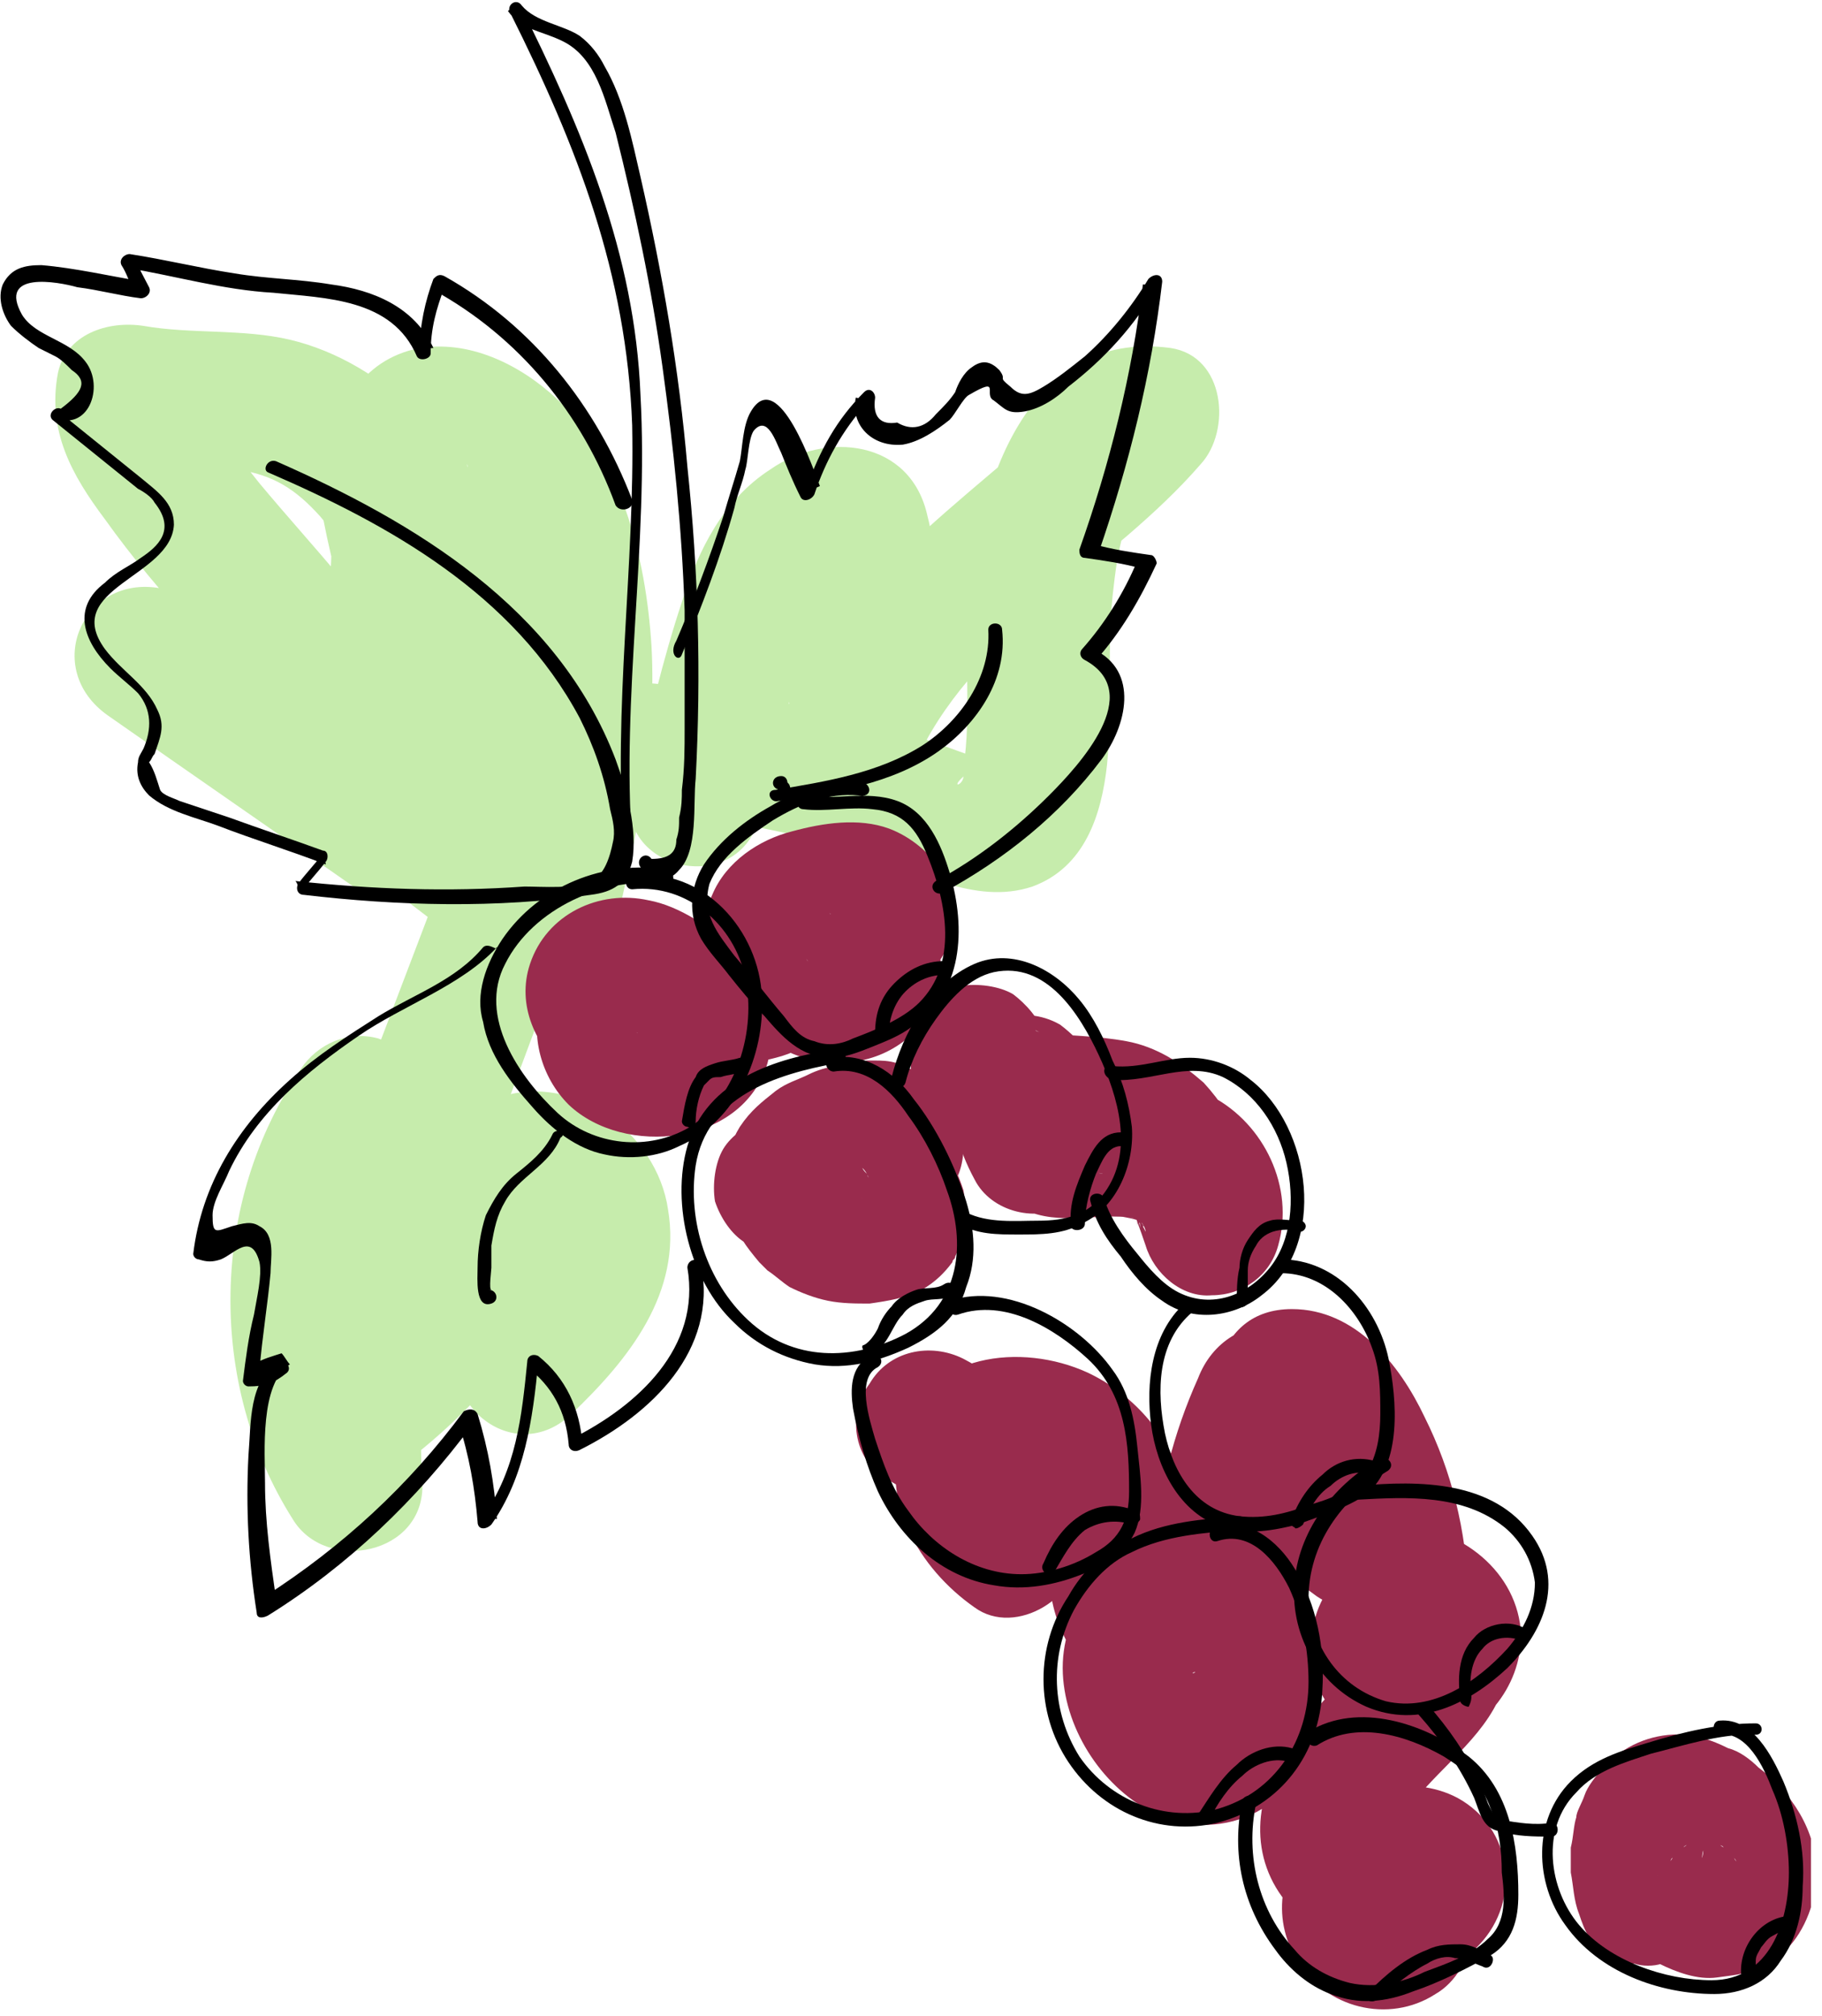 <svg width="66" height="73" viewBox="0 0 66 73" fill="none" xmlns="http://www.w3.org/2000/svg">
<g clip-path="url(#clip0)">
<path d="M15.3 23.5C15.4 24.2 15.4 24.8 15.5 25.5C17.1 25.1 18.6 24.7 20.2 24.2C18.2 21.3 17.5 17.7 15.1 15C13.9 13.7 12.2 12.7 10.5 12.3C8.8 11.9 6.9 12.1 5.2 11.8C3.9 11.6 2.4 12.1 2.1 13.5C1.7 15.6 2.6 17.2 3.8 18.8C4.8 20.2 5.9 21.5 7 22.7C8.8 24.7 10.9 27.2 11.3 29.9C12.6 29.2 13.8 28.5 15.1 27.7C12.1 25.6 9.2 23.6 6.2 21.5C5.6 23 4.9 24.5 4.3 26.1C5.6 26.3 6.6 26.7 7.6 27.4C8.7 28.1 9.5 29.4 11 29.7C14.5 30.3 16.1 26.3 16.5 23.6C16.7 22 16.9 20.4 16.9 18.7C16.9 18.6 17 16.9 16.9 16.8C17.1 17 16.4 17.5 16.4 17.5C16.3 17.6 16 17.6 15.9 17.7C15.8 17.7 16.2 17.8 16.1 17.8C16 17.7 16.6 18.1 16.5 18C16.5 18 16.8 18.3 16.9 18.4C17.1 18.6 17.4 19.2 17.7 19.6C17.8 19.9 17.8 19.8 17.9 20.3C18 20.6 18.1 21 18.2 21.3C18.4 21.9 18.5 22.5 18.5 23.1C18.7 26.4 18 29.5 17.3 32.7C18.5 32.2 19.7 31.7 21 31.2C20.2 30.6 19.4 30 18.6 29.4C17.8 28.8 17 28 16.2 27.6C16 27.5 16 27.2 16.1 27.6C16.1 27.5 16.3 28 16.3 28L16.5 27.5L16.6 27.4C16.8 27.3 16.7 27.3 16.5 27.4C16.3 27.5 16.2 27.6 15.9 27.5C15.6 27.5 15.5 27.5 15.3 27.4C15 27.2 15 27 15 26.6C15 25.8 14.9 25.6 14.7 26.1C16.2 25.9 17.7 25.7 19.3 25.5C17.9 22.8 16.9 19.9 16.4 16.9C14.9 17.5 13.4 18.2 11.8 18.8C12.9 21 14.5 23 16.5 24.5C17.6 25.3 19 25.5 20 24.5C20.9 23.6 21.1 21.8 20 21C18.3 19.7 17.1 18.2 16.1 16.3C15.5 15.2 14.1 14.8 13 15.3C11.8 15.8 11.3 17 11.6 18.2C12.2 21.6 13.3 24.9 15 28C15.5 28.9 16.6 29.3 17.5 29.2C18.6 29 19.2 28.4 19.6 27.4C20.4 25.4 18.7 23.1 16.8 22.7C14.4 22.2 12.5 24 11.7 26.1C11.4 27 11.2 28.1 11.4 29C11.7 30.2 12.5 30.9 13.4 31.6C15.1 32.9 16.8 34.2 18.5 35.5C19.8 36.5 21.8 35.4 22.2 34C23 30.5 23.8 27 23.6 23.4C23.4 20.2 22.5 16.4 19.9 14.2C18.5 13 16.6 12.2 14.8 12.7C12.8 13.3 12 15.2 12 17.2C12 18.9 12.1 20.5 11.8 22.2C11.7 22.9 11.6 23.6 11.4 24.3C11.3 24.6 11.3 24.6 11.3 24.5C11.2 24.7 11.1 24.8 11 25C11.1 24.8 11.1 24.9 10.9 25.1C11 24.9 11.2 24.8 11.5 24.8C11.9 24.9 12.3 25 12.8 25.1C13 25.3 12.9 25.3 12.7 25C12.6 24.9 12.5 24.8 12.4 24.7C12.2 24.5 12 24.3 11.7 24.1C11.1 23.6 10.5 23.1 9.8 22.8C8.6 22.1 7.2 21.6 5.8 21.3C3 20.8 1.5 24.2 3.9 25.9C6.9 28 9.8 30 12.8 32.1C14.3 33.1 16.8 31.8 16.6 29.9C16.2 26.4 14.5 23.6 12.4 21C11.4 19.8 10.4 18.7 9.4 17.5C9 17 8.6 16.5 8.2 15.9C8 15.6 7.8 15.3 7.6 14.9C7 14.8 7 14.7 6.9 14.8C6.8 14.4 6.8 14.4 6.8 14.9C5.8 15.5 4.7 16.1 3.7 16.6C5.3 16.9 7.1 16.8 8.6 17C9.9 17.2 10.7 17.7 11.6 18.7C13.4 20.8 14.1 24.2 15.8 26.6C16.4 27.5 17.5 28.1 18.6 27.7C19.6 27.4 20.5 26.4 20.4 25.3C20.3 24.6 20.3 24 20.2 23.3C20.1 22 19.2 20.8 17.7 20.8C16.5 21 15.1 22.2 15.3 23.5Z" fill="#C6ECAC"/>
<path d="M27.5 29.6C28 27.6 28.5 25.6 29.1 23.7C29.3 23.1 29.8 21.3 30.4 21.3C30 21.2 29.6 21.1 29.1 21C29.2 21 29.3 21.1 29.4 21.1C29.1 20.8 28.8 20.5 28.5 20.2C28.4 19.7 28.4 19.7 28.5 20.3C28.5 20.6 28.5 20.9 28.5 21.3C28.5 21.8 28.5 22.3 28.5 22.7C28.5 23.8 28.6 24.9 28.6 26C28.7 28.3 32.1 29.6 33.3 27.3C35.5 22.8 40.3 20.5 43.5 16.8C44.6 15.6 44.4 12.9 42.4 12.6C37.2 11.9 35.4 17.6 35.1 21.8C34.9 23.8 35.2 25.8 34.9 27.8C35 27.4 34.9 28.3 34.9 28.1C34.9 28.5 34.2 28.6 35.3 27.8C35.6 27.6 35.8 27.8 35.6 27.5C35.5 27.4 35.1 27.3 35 27.3C33.9 26.9 32.8 26.5 31.7 26.2C29.5 25.6 27.2 25.2 25 24.9C22.8 24.6 20.3 24.4 18.6 26.2C17.1 27.8 16.5 30.4 15.8 32.4C15 34.5 14.2 36.6 13.4 38.7C11.6 43.5 9.8 48.6 10.1 53.8C11.7 53.4 13.2 53 14.8 52.5C12.6 49 12.8 44.6 15.1 41.2C13.5 40.8 12 40.4 10.4 39.9C10 43.8 9.7 47.7 9.7 51.6C9.7 53.4 11.9 54.8 13.5 53.8C16.5 51.8 19 49.1 20.7 45.8C19.3 45.8 17.8 45.8 16.4 45.8C16.9 46.5 17.2 47.3 16.8 48.2C15.6 50.7 18.6 53.2 20.7 51.2C22.8 49.2 24.7 46.8 24.2 43.8C23.8 41 20.7 38.7 17.9 39.8C16.7 40.3 15.8 41.5 16.2 42.9C16.5 44.1 18 45.2 19.3 44.6C19.7 44.4 19.5 44.5 19.5 44.6C19.2 44.3 19.5 44.4 19.4 44.5C19.3 44.7 19.4 45 19.3 45.2C19 46.2 18 47 17.2 47.7C18.5 48.7 19.8 49.7 21.1 50.7C22.2 48.3 22.3 45.5 20.7 43.3C19.7 41.9 17.3 41.5 16.4 43.3C15.1 45.8 13.3 47.9 11 49.5C12.3 50.2 13.5 50.9 14.8 51.7C14.8 47.8 15.1 43.9 15.5 40C15.6 38.9 14.6 37.9 13.7 37.6C12.6 37.3 11.5 37.8 10.9 38.7C7.6 43.5 7.5 50.1 10.6 55C11.8 57 15.4 56.3 15.3 53.7C15 49.7 16.2 45.9 17.6 42.1C19 38.2 20.5 34.3 22 30.4C22.1 30.2 22.2 29.6 22.4 29.4C22.4 29.4 22.4 29.4 22.7 29.4C23.6 29.5 24.5 29.5 25.4 29.6C27.4 29.9 29.3 30.3 31.2 30.9C33.2 31.5 35.3 32.8 37.4 32.1C39.3 31.4 39.9 29.5 40.1 27.7C40.3 25.7 40.1 23.6 40.3 21.6C40.4 20.7 40.5 19.8 40.8 19C40.9 18.6 41.1 18.1 41.4 17.7C41.8 17.2 42.1 17.4 41.3 17.3C40.9 15.9 40.6 14.5 40.2 13.1C36.7 17.1 31.6 19.7 29.2 24.6C30.8 25 32.3 25.4 33.9 25.9C33.9 24.6 33.8 23.3 33.8 22.1C33.8 21 33.9 19.8 33.6 18.7C33 15.9 29.9 15.6 27.9 17C26.2 18.1 25.3 19.9 24.7 21.8C24 23.9 23.5 26.1 23 28.2C21.8 31.4 26.7 32.7 27.5 29.6Z" fill="#C6ECAC"/>
<path d="M24.2 35.2C24.1 35.2 23.8 34.8 23.7 34.8C23.8 34.8 24 35.3 23.8 35C24 35.4 24 35.9 24 36.3C23.9 36.7 23.6 37.1 23.3 37.3C22.8 37.6 22.9 37.4 23.1 37.4C22.8 37.5 22.6 37.5 22.3 37.4C22.8 37.5 21.8 37.1 22.3 37.4C22.5 37.5 22.7 37.6 22.9 37.8L23.2 38C23.2 38 22.8 37.6 23.1 37.9C23.2 38 23.3 38 23.3 38.1C23.6 38.4 23.3 38 23.2 38C23.4 38.3 23.2 37.9 23.1 37.8C23 37.5 23.1 37.1 23.3 36.8C23.4 36.6 23.6 36.4 23.8 36.3C23.9 36.3 24.4 36.1 24 36.2C23.9 36.2 23.7 36.2 23.7 36.3C23.8 36.3 23.8 36.3 23.9 36.3C24.1 36.3 24.1 36.3 23.9 36.3H23.8C23.6 36.3 23.7 36.3 24.1 36.3C23.9 36.3 23.8 36.1 24.2 36.4C24.3 36.4 24.6 36.8 24.4 36.5C24.5 36.6 24.5 36.7 24.6 36.8C24.5 36.6 24.5 36.6 24.6 36.8C24.6 36.9 24.7 37.7 24.7 37.2C24.7 37.5 24.7 37.7 24.5 37.9C24.4 38.1 24.2 38.3 24 38.4C24.3 38.2 24 38.6 23.8 38.5L24.1 38.4C24 38.4 23.5 38.4 23.9 38.4C24.2 38.4 24.5 38.4 24.7 38.4C25.9 38.5 27 38.6 28.1 38.3C29.3 38 30.5 37.1 31.1 36C31.3 35.5 31.5 35 31.6 34.4C31.7 34 31.5 34.5 31.5 34.6C31.4 34.8 31.2 35 31 35.1C30.8 35.2 30.5 35.3 30.3 35.3C30.1 35.3 29.9 35.3 29.7 35.2C29.5 35.1 29.5 35.1 29.7 35.2C29.5 35.1 29.3 34.9 29.2 34.7C29.4 35 29.1 34.6 29.1 34.5C29.1 34.5 29.2 34.7 29.2 34.8C29.3 35.2 29.2 34.7 29.2 34.6V34.9C29.1 34.8 29.3 34.3 29.4 34.2C29.5 34 29.7 33.8 29.9 33.7C30.1 33.6 30.2 33.5 30.4 33.5C30.6 33.5 30.7 33.5 30.5 33.5C30.5 33.5 31.2 33.5 30.7 33.5C30.6 33.5 30.6 33.5 30.5 33.4C30.8 33.5 30.9 33.6 30.7 33.5C30.5 33.4 30.3 33.2 30.1 33.1C29.7 32.9 30.2 33.1 30.2 33.2C30.1 33.2 30.1 33.1 30 33C29.9 32.9 29.9 32.9 30.2 33.2C30.4 33.5 30.5 34 30.3 34.4C30.3 34.5 30.2 34.6 30.2 34.7C30.3 34.5 30.3 34.5 30.2 34.7L30.1 34.8C30.3 34.6 30.3 34.6 30 34.9C30.1 34.9 30.1 34.8 30.2 34.8C29.9 34.9 29.8 35 30 34.9C30.1 34.9 30.2 34.8 30.3 34.8C30.7 34.7 30.5 34.8 30.2 34.8C30.3 34.8 30.4 34.8 30.5 34.8C30.6 34.8 31 34.8 31 34.8C30.7 34.9 29.9 34.3 30 34.3C29.6 33.9 29.4 33.2 29.6 32.7C29.1 33.9 30.1 35.5 31.3 35.8C32.7 36.1 33.9 35.4 34.4 34.1C35.1 32.4 33.8 30.6 32.2 30C31.1 29.6 29.8 29.8 28.7 30.1C27.5 30.4 26.3 31.2 25.8 32.4C25.1 33.9 25.4 35.6 26.6 36.8C27.4 37.5 28.5 38.2 29.5 38.4C31 38.7 32.6 38.2 33.5 36.9C34.2 35.9 34.2 34.4 33.8 33.2C33.4 31.9 32.4 30.8 31 30.4C29.4 30 27.9 30.7 27.1 32.1C26.8 32.5 26.7 33 26.6 33.5C26.6 33.6 26.4 34.2 26.6 33.8C26.8 33.3 26.4 34 26.7 33.6C27 33.2 26.6 33.6 26.6 33.7C26.6 33.7 27 33.4 26.8 33.5C26.7 33.5 26.4 33.7 26.8 33.5C27.2 33.3 26.6 33.5 26.5 33.6C26.1 33.7 27.1 33.6 26.5 33.6C26.2 33.6 26 33.6 25.7 33.6C24.6 33.5 23.7 33.4 22.6 33.6C21.2 33.9 20 34.9 19.6 36.2C19.2 37.5 19.6 39 20.6 40C22.6 41.9 26.9 41.5 27.8 38.5C28.2 37 27.7 35.4 26.6 34.4C25.8 33.6 24.6 32.8 23.5 32.6C21.7 32.2 19.8 33.1 19.2 34.9C18.7 36.4 19.4 37.9 20.6 38.9C21.1 39.3 21.6 39.6 22.4 39.6C23 39.6 23.7 39.3 24.2 38.9C25 37.9 25.3 36.1 24.2 35.2Z" fill="#992B4D"/>
<path d="M29 45.2C29.5 45 30 44.9 30.5 44.8C30.3 44.8 30.1 44.9 29.8 44.9C30.1 44.9 30.4 44.9 30.7 44.9C30.5 44.9 30.3 44.8 30 44.8C30.2 44.8 30.4 44.9 30.6 45C30.4 44.9 30.2 44.8 30 44.7C30.2 44.8 30.3 44.9 30.5 45C30.3 44.9 30.2 44.7 30 44.6C30.1 44.7 30.2 44.8 30.3 44.9C30.2 44.7 30 44.6 29.9 44.4C30 44.5 30 44.6 30.1 44.7C30 44.5 29.9 44.3 29.8 44.1C29.8 44.2 29.9 44.3 29.9 44.4C29.9 44.2 29.8 44 29.8 43.7C29.8 43.8 29.8 43.8 29.8 43.9C29.8 43.7 29.9 43.5 29.9 43.2C29.9 43.3 29.9 43.3 29.9 43.4C30 43.2 30.1 43 30.2 42.8C30.2 42.9 30.1 42.9 30.1 43C30.2 42.8 30.4 42.7 30.5 42.5L30.4 42.6C30.6 42.5 30.7 42.3 30.9 42.2C30.8 42.2 30.8 42.3 30.7 42.3C30.9 42.2 31.1 42.1 31.3 42C31.2 42 31 42.1 30.9 42.1C31.1 42.1 31.3 42 31.6 42C31.3 42 31 42 30.7 42C30.9 42 31.1 42.1 31.4 42.1C31.2 42.1 31 42 30.7 41.9C30.9 42 31.1 42.1 31.3 42.2C31.1 42.1 31 42 30.8 41.9C31 42 31.1 42.2 31.3 42.3C31.2 42.2 31.1 42.1 31 42C31.1 42.2 31.3 42.3 31.4 42.5C31.3 42.4 31.2 42.3 31.2 42.1C31.3 42.3 31.4 42.5 31.5 42.7C31.4 42.6 31.4 42.4 31.4 42.3C31.4 42.5 31.5 42.7 31.5 43C31.5 42.9 31.5 42.8 31.5 42.6C31.5 42.8 31.4 43 31.4 43.3C31.4 43.2 31.4 43.1 31.5 43C31.4 43.2 31.3 43.4 31.2 43.6C31.3 43.5 31.3 43.4 31.4 43.3C31.3 43.5 31.1 43.6 31 43.8C31.1 43.7 31.2 43.6 31.3 43.5C31.1 43.6 31 43.8 30.8 43.9C31 43.8 31.2 43.6 31.4 43.5C31.2 43.6 31 43.7 30.8 43.8C31.3 43.6 31.7 43.5 32.2 43.4C32 43.4 31.8 43.5 31.5 43.5C31.6 43.5 31.7 43.5 31.9 43.5C31.7 43.5 31.5 43.4 31.2 43.4C31.3 43.4 31.3 43.4 31.4 43.5C31.2 43.4 31 43.3 30.8 43.2C30.9 43.2 30.9 43.3 31 43.3C30.8 43.2 30.7 43 30.5 42.9L30.6 43C30.5 42.8 30.3 42.7 30.2 42.5C30.2 42.5 30.2 42.6 30.3 42.6C30.2 42.4 30.1 42.2 30 42V42.1C30 41.9 29.9 41.7 29.9 41.4V41.5C29.9 42.1 30.2 42.8 30.6 43.3C31 43.7 31.7 44.1 32.4 44C33 44 33.7 43.8 34.2 43.3C34.7 42.8 34.9 42.2 34.9 41.5C34.9 41 34.8 40.5 34.5 40C34.2 39.5 33.9 39.2 33.4 38.9C33.3 38.9 33.3 38.8 33.2 38.8C33 38.7 32.7 38.6 32.5 38.5C32.2 38.4 31.9 38.4 31.7 38.4C31.6 38.4 31.5 38.4 31.4 38.4C30.7 38.5 29.9 38.6 29.3 38.9C28.9 39.1 28.5 39.2 28.1 39.5C27.6 39.9 27.2 40.2 26.8 40.8C26.5 41.3 26.3 41.8 26.3 42.3C26.3 42.5 26.2 42.7 26.3 43C26.3 43.3 26.4 43.7 26.5 44C26.7 44.7 27 45.1 27.5 45.7C27.6 45.8 27.7 45.9 27.8 46C28.1 46.2 28.3 46.4 28.6 46.6C29 46.8 29.5 47 30 47.1C30.5 47.2 31 47.2 31.5 47.2C32.2 47.1 32.8 47 33.4 46.7C33.9 46.4 34.2 46.1 34.5 45.7C34.5 45.6 34.6 45.6 34.6 45.5C34.7 45.3 34.8 45 34.9 44.7C35 44.1 35 43.7 34.9 43.1C34.8 42.8 34.7 42.5 34.5 42.2C34.4 42 34.3 41.8 34.1 41.7C34 41.5 33.8 41.3 33.6 41.2C33.4 41 33.1 40.8 32.8 40.6C32.5 40.4 32.2 40.3 31.9 40.2C31.8 40.1 31.6 40.1 31.5 40.1C31.2 40 30.8 40 30.5 40C29.9 40 29.4 40.1 28.8 40.2C28.4 40.3 28 40.4 27.7 40.5C27.1 40.7 26.5 41.1 26.2 41.6C25.9 42.1 25.8 42.9 25.9 43.5C26.1 44.1 26.5 44.7 27 45C27.7 45.3 28.4 45.4 29 45.2Z" fill="#992B4D"/>
<path d="M39.3 40.3C39.2 40.2 39.2 40 39.1 39.9C39.2 40.1 39.3 40.3 39.4 40.5C39.3 40.1 39.2 39.8 39.1 39.4C39.1 39.6 39.2 39.8 39.2 40.1C39.2 39.9 39.2 39.6 39.2 39.4C38.6 40.2 38 41 37.4 41.8H37.5C37.3 41.8 37.1 41.9 36.8 41.9H36.9C36.7 41.9 36.5 41.8 36.2 41.8H36.3C36.1 41.7 35.9 41.6 35.7 41.5C35.9 41.6 35.8 41.5 35.5 41.2C35.2 40.8 35.1 40.7 35.2 41C35.1 40.8 35 40.6 34.9 40.4V40.5C34.9 40.3 34.8 40.1 34.8 39.8V39.9C34.8 39.7 34.9 39.5 34.9 39.2C34.8 39.6 34.7 40 34.7 40.5C34.7 41.1 34.9 41.6 35.1 42.1C35.5 42.9 36.3 43.5 37.1 43.8C38.4 44.4 39.7 43.9 41.1 44.1C40.9 44.1 40.7 44 40.4 44C40.8 44.1 41.1 44.1 41.5 44.3C41.3 44.2 41.1 44.1 40.9 44C41.1 44.1 41.2 44.2 41.4 44.3C41.8 44.5 40.9 43.9 41.3 44.3C41.7 44.7 41 43.8 41.3 44.2C41.4 44.3 41.5 44.5 41.5 44.6C41.4 44.4 41.3 44.2 41.2 44C41.3 44.2 41.3 44.3 41.3 44.5C41.3 44.3 41.2 44.1 41.2 43.8C41.2 44 41.2 44.2 41.2 44.4C41.2 44.2 41.3 44 41.3 43.7C41.3 43.8 41.3 43.9 41.2 43.9C42.8 43.9 44.4 43.9 46 43.9C45.5 42.2 44.8 40.5 43.6 39.2C42.8 38.5 41.9 37.9 40.8 37.7C39.7 37.5 38.7 37.5 37.6 37.4C37.8 37.4 38 37.5 38.3 37.5C38 37.5 37.6 37.4 37.3 37.2C37.5 37.3 37.7 37.4 37.9 37.5C37.8 37.4 37.6 37.4 37.5 37.3C37.3 37.2 37.3 37 37.7 37.4C37.7 37.3 37.5 37.2 37.5 37.2C37.8 37.6 37.8 37.7 37.7 37.5C37.7 37.4 37.6 37.4 37.6 37.3C37.7 37.5 37.8 37.7 37.9 37.9C37.8 37.8 37.8 37.6 37.8 37.5C37.7 36.9 37.1 36.3 36.7 36C36.2 35.7 35.4 35.6 34.8 35.7C34.2 35.9 33.6 36.3 33.3 36.8C33 37.4 32.9 38 33 38.7C33.2 40.3 34.7 41.4 36.2 42C37.4 42.5 38.7 42.3 40 42.5C39.8 42.5 39.6 42.4 39.3 42.4C39.6 42.4 40 42.5 40.3 42.6C40.1 42.5 39.9 42.4 39.7 42.3C39.9 42.4 40.2 42.6 40.4 42.7C40 42.4 40 42.4 40.2 42.5C40.3 42.6 40.3 42.6 40.4 42.7C40.5 42.8 40.8 43.2 40.5 42.8C40.2 42.4 40.5 42.8 40.6 42.9C40.7 43 40.7 43.1 40.8 43.2C40.9 43.5 41.1 43.7 41.2 44C41.1 43.8 41 43.6 40.9 43.4C41.1 44 41.3 44.5 41.5 45.1C41.8 46.1 42.8 47 43.9 46.9C45 46.9 46 46.2 46.3 45.1C46.9 43 45.8 40.7 43.9 39.7C43 39.2 42 39 40.9 38.9C40.1 38.9 39.4 39 38.6 39C38.8 39 39 39.1 39.3 39.1C39.2 39.1 39 39 38.9 39C39.1 39.1 39.3 39.2 39.5 39.3C39.4 39.3 39 39 39.3 39.2C39.5 39.4 39.5 39.4 39.4 39.2C39.7 39.6 39.7 39.6 39.6 39.4C39.7 39.6 39.8 39.8 39.9 40C39.9 39.9 39.8 39.9 39.8 39.8C39.8 40 39.9 40.2 39.9 40.5C39.9 40.4 39.9 40.3 39.9 40.3C39.9 40.5 39.8 40.7 39.8 41C39.9 40.6 40 40.2 40 39.8C40 39.2 39.8 38.7 39.5 38.2C39.2 37.8 38.8 37.4 38.4 37.1C37.7 36.7 37 36.7 36.2 36.8C35.7 36.9 35.2 37.3 34.9 37.7C34.6 38.1 34.4 38.6 34.4 39.2C34.4 40.4 34.7 41.6 35.3 42.7C35.9 43.9 37.6 44.3 38.7 43.6C39.6 43 40 41.6 39.3 40.3Z" fill="#992B4D"/>
<path d="M32.2 53.6C33.3 54.2 33.9 55 34 56.1C35.3 55.4 36.5 54.7 37.8 53.9C37.7 53.8 37.5 53.6 37.5 53.4C37.4 53.1 37.4 53.2 37.5 53.2C37.5 53.6 37.2 53.9 36.7 54.1C37.1 54 37.1 54 36.9 54.1C37.3 54.1 36.9 54 37.3 54.2C36.9 54 37.9 54.6 37.6 54.4C37.6 54.4 38.1 55 37.9 54.7C38.2 55.1 38.1 55.3 38.1 55.6C37.8 57.7 38.2 59.1 39.5 60.7C40 61.3 40.5 61.9 41.1 62.4C41.6 62.9 42.6 63.4 43 63.8C42.8 63.4 42.6 63.1 42.4 62.7C42.3 61.8 42.8 61.2 43.7 61C44.2 61.2 44.3 61.2 43.9 61C43.9 61.1 43.7 60.6 43.6 60.6C43.4 60.5 43.3 60.4 43.5 60.3C43.5 60.3 43.5 60.4 43.4 60.4C43.5 60.5 43 60.7 43.3 60.5C43.3 60.6 43.2 60.6 43.1 60.6C43.4 60.5 43.4 60.5 43.2 60.6C43.1 60.5 42.4 60.3 43 60.5C42.9 60.4 42.8 60.3 42.8 60.2C42.9 60.5 42.9 60.5 42.8 60.2C42.8 60.5 42.8 60.5 42.8 60.2C42.8 60.1 42.9 60 43 59.9C44.4 60.3 45.8 60.6 47.2 61C46.5 58.1 46.5 54.4 48 51.7C47.7 52 47.4 52.3 47.1 52.6C47.2 52.5 47.2 52.5 47.3 52.4C46.9 52.5 46.5 52.6 46 52.7C46.1 52.7 46.2 52.7 46.3 52.7C45.9 52.6 45.5 52.5 45 52.4C46.1 53 46.6 54.3 46.6 55.4C47.9 54.7 49.1 54 50.4 53.2C49.9 52.9 49.5 52.4 49.2 51.8C49.1 51.6 49 51.3 49 51C48.9 50.5 49 51.2 49 50.8C49 50.5 49.2 50.1 49 50.6C48.8 51 48.6 51.3 48.4 51.7L48.5 51.6C48.1 51.8 47.8 52 47.4 52.2C46 52.6 46.3 51.7 46.6 52.3C46.5 52.1 46.8 52.6 46.8 52.7C47.1 53.2 47.4 53.7 47.6 54.2C48.1 55.3 48.3 56.5 48.4 57.7C48.5 59.1 49.5 60.2 50.9 60.2C49.9 60.2 50.3 58.7 50.9 58.4C51.8 58 52.8 59.1 52.7 59.9C52.3 61 51.4 61.1 50 60.3C49.9 60.1 49.8 59.8 49.9 59.6C49.8 59.6 48.7 60.8 48.5 61C47.8 61.7 47.2 62.4 46.7 63.2C45.4 65 45.2 67.3 46.7 69C47.2 69.5 47.8 70 48.3 70.4C48.5 70.6 48.5 70.6 48.3 70.4C48.4 70.5 48.5 70.6 48.6 70.7C48.8 70.9 48.8 70.9 48.6 70.7C48.5 70.5 48.5 70.4 48.4 70.2C48.8 69.5 49.2 68.8 49.6 68C50.4 67.5 52.2 68.5 51.4 69.5C51.2 69.8 51.3 69.6 51.2 69.7H51.1C50.3 69.6 49.8 69 49.7 67.8C49.9 67.4 50.1 67.1 50.3 66.7C50.2 66.8 50.2 66.8 50.1 66.9C47.9 69.3 51.4 72.8 53.6 70.4C55.1 68.8 54.8 66.2 52.8 65.1C51.1 64.2 48.9 64.8 47.7 66.1C46.4 67.5 46 69.4 47 71C48 72.7 50.3 73.3 52 72.2C52.7 71.8 53.3 70.9 53.2 70C53.1 68.1 52 67 50.6 66C50.4 65.8 50.4 65.8 50.6 66C50.5 65.9 50.4 65.8 50.3 65.7C49.9 65.4 50.4 66 50.2 65.6C50.4 65.9 50.4 66.1 50.3 66.4C50.4 66.2 50.5 66 50.7 65.8C50.9 65.5 51.2 65.2 51.4 65C52.6 63.6 54.2 62.5 54.6 60.6C55 58.4 53.5 56 51 56C48.9 56 47.4 57.8 47.5 59.8C47.5 62 49.6 63.6 51.8 63.2C53.7 62.8 55.1 61.1 55.1 59.2C55 56.9 52.9 55.3 50.7 55.2C51.5 56 52.4 56.9 53.2 57.7C53.1 55.4 52.6 53.3 51.6 51.3C50.7 49.4 49.1 47.4 46.8 47.4C43.9 47.4 43.6 50.7 44.1 52.8C44.6 54.9 46 56.6 47.7 57.8C49.3 58.9 51.4 57.4 51.5 55.6C51.5 53.5 50.8 51.4 49.4 49.8C48.7 49 47.7 48.1 46.6 48C45.1 47.8 43.9 48.6 43.4 49.9C41.6 53.9 41.3 58.3 42.4 62.5C42.8 64.2 45.4 65.1 46.6 63.6C48 62 48.3 59.8 47.2 57.9C46.2 56.1 44 55.2 42 55.8C39.9 56.4 38.4 58.4 38.5 60.6C38.6 62.7 40 64.8 41.9 65.7C44.3 66.8 47.3 65.4 47.4 62.6C47.5 60.2 45.1 59.6 43.8 58.1C43.6 57.9 43.4 57.6 43.2 57.3C43.1 57.2 42.9 56.7 42.9 57.1C42.7 56.8 43 56 43 55.6C43 55.1 43 54.5 42.9 54C42.5 52.1 41.1 50.5 39.4 49.7C37 48.6 33.6 49 32.7 51.8C31.8 54.3 33.3 56.8 35.3 58.2C36.8 59.3 39.2 57.8 39.1 56C38.9 53.2 37.4 50.5 34.9 49.2C33.7 48.6 32.2 48.9 31.5 50.1C30.6 51.3 31 53 32.2 53.6Z" fill="#992B4D"/>
<path d="M61.8 68.1C61.7 67.8 61.7 67.5 61.6 67.2C61.6 67.4 61.7 67.6 61.7 67.9C61.7 67.6 61.6 67.3 61.7 67C61.7 67.2 61.6 67.4 61.6 67.7C61.6 67.5 61.7 67.3 61.7 67.2C61.6 67.4 61.5 67.6 61.4 67.8C61.5 67.6 61.6 67.5 61.7 67.3C61.6 67.5 61.4 67.6 61.3 67.8C61.4 67.7 61.5 67.6 61.6 67.5C61.4 67.6 61.3 67.8 61.1 67.9C61.2 67.8 61.3 67.8 61.4 67.7C61.2 67.8 61 67.9 60.8 68C60.9 68 61 67.9 61.1 67.9C60.9 67.9 60.7 68 60.4 68C60.5 68 60.6 68 60.7 68C60.5 68 60.3 67.9 60 67.9C60.1 67.9 60.2 67.9 60.3 68C60.1 67.9 59.9 67.8 59.7 67.7C59.9 67.8 60.1 67.9 60.3 68.1C60.1 68 60 67.8 59.8 67.7C60.1 67.9 60.4 68.2 60.7 68.5C60.6 68.3 60.4 68.2 60.3 68C60.4 68.2 60.5 68.4 60.6 68.5C60.5 68.3 60.4 68.1 60.3 67.9C60.4 68.1 60.4 68.3 60.4 68.4C60.4 68.2 60.3 68 60.3 67.7C60.3 67.8 60.3 68 60.3 68.1C60.3 67.9 60.4 67.7 60.4 67.4C60.4 67.5 60.3 67.6 60.3 67.8C60.4 67.6 60.5 67.4 60.6 67.2C60.6 67.3 60.5 67.4 60.4 67.5C60.5 67.3 60.7 67.2 60.8 67C60.7 67.1 60.7 67.1 60.6 67.2C60.8 67.1 60.9 66.9 61.1 66.8C61 66.9 60.9 66.9 60.9 66.9C61.1 66.8 61.3 66.7 61.5 66.6C61.4 66.6 61.3 66.7 61.2 66.7C61.4 66.7 61.6 66.6 61.9 66.6C61.8 66.6 61.6 66.6 61.5 66.6C61.7 66.6 61.9 66.7 62.2 66.7C62.1 66.7 62 66.6 61.9 66.6C62.1 66.7 62.3 66.8 62.5 66.9C62.4 66.9 62.3 66.8 62.2 66.7C62.4 66.8 62.5 67 62.7 67.1C62.6 67 62.6 67 62.5 66.9C62.6 67.1 62.8 67.2 62.9 67.4C62.8 67.3 62.8 67.2 62.8 67.2C62.9 67.4 63 67.6 63.1 67.8C63 67.5 62.9 67.2 62.7 66.9C62.5 66.6 62.3 66.4 62 66.3C61.7 66.1 61.4 66 61.1 66C60.8 65.9 60.4 65.9 60.1 66C59.5 66.2 58.9 66.6 58.6 67.1C58.5 67.3 58.4 67.5 58.3 67.7C58.2 68.1 58.2 68.6 58.3 69C58.5 69.6 58.7 69.9 59.2 70.4C59.4 70.7 59.7 70.9 60.1 71.1C60.7 71.4 61.5 71.7 62.2 71.6C62.9 71.5 63.2 71.5 63.8 71.2C64.1 71 64.4 70.8 64.7 70.6C65.4 69.9 65.8 68.8 65.8 67.8C65.8 66.3 64.9 64.9 63.7 64C63.4 63.7 63 63.4 62.6 63.3C62 63 61.4 62.8 60.8 62.8C59.8 62.8 58.8 63.2 58.1 64C57.8 64.3 57.5 64.7 57.4 65C57.3 65.3 57.1 65.6 57.1 65.8C57 66.1 57 66.5 56.9 66.9C56.9 67.2 56.9 67.5 56.9 67.8C57 68.3 57 68.8 57.2 69.3C57.3 69.6 57.4 69.9 57.6 70.2C57.8 70.5 58 70.7 58.3 70.8C58.6 71 58.9 71.1 59.2 71.1C59.5 71.2 59.9 71.2 60.2 71.1C60.8 70.9 61.4 70.5 61.7 70C61.8 69.8 61.9 69.6 62 69.4C61.9 69 61.9 68.5 61.8 68.1Z" fill="#992B4D"/>
<path d="M22.9 30.6C22.5 25.2 23.5 19.7 23.2 14.3C23 9.2 21.1 4.7 18.8 0.1C18.7 0.2 18.5 0.3 18.4 0.4C18.9 1.1 19.6 1.1 20.4 1.5C21.6 2.1 21.9 3.6 22.3 4.8C23 7.6 23.6 10.4 24 13.3C24.4 16.2 24.7 19.1 24.8 22.1C24.8 23.5 24.8 25 24.8 26.4C24.8 27.1 24.8 27.8 24.7 28.6C24.7 28.9 24.7 29.2 24.6 29.6C24.6 29.9 24.6 30.1 24.5 30.4C24.5 30.9 24.2 31.1 23.6 31.1C23.4 30.8 23 31.1 23.2 31.4C23.6 31.9 24.2 32 24.6 31.5C25.3 30.8 25.1 29.1 25.2 28.2C25.4 24.4 25.3 20.7 24.9 16.9C24.6 13.4 24 9.9 23.2 6.4C22.9 5.1 22.6 3.6 21.9 2.4C21.7 2 21.4 1.6 21 1.3C20.4 0.9 19.4 0.8 18.9 0.2C18.7 -0.1 18.3 0.2 18.5 0.5C20.9 5.3 22.7 9.9 22.9 15.4C23 20.5 22.2 25.6 22.6 30.8C22.4 30.9 22.9 30.9 22.9 30.6Z" fill="black"/>
<path d="M22.9 18.1C21.6 14.7 19.3 11.8 16.1 10C15.9 9.9 15.8 10 15.7 10.1C15.4 10.9 15.2 11.8 15.2 12.7C15.4 12.7 15.5 12.6 15.7 12.6C15 11.1 13.5 10.5 12 10.3C10.8 10.1 9.7 10.1 8.5 9.9C7.2 9.7 6 9.4 4.7 9.2C4.5 9.2 4.3 9.4 4.4 9.6C4.6 9.9 4.7 10.3 4.9 10.6C5 10.5 5.1 10.4 5.2 10.2C4 10 2.7 9.7 1.5 9.6C0.9 9.6 0.4 9.7 0.1 10.3C-0.1 10.8 0.1 11.4 0.4 11.8C0.7 12.1 1.1 12.4 1.4 12.6C1.6 12.7 1.8 12.8 2 12.9C2.2 13 2.4 13.2 2.6 13.4C3.2 13.8 3 14.2 2.2 14.8C2 14.7 1.7 15 1.9 15.2C2.9 16 4 16.9 5 17.7C5.2 17.8 5.5 18 5.6 18.2C6.4 19.2 5.7 19.8 5.1 20.2C4.7 20.5 4.2 20.7 3.8 21.1C2.6 22 3 23.2 4 24.2C4.3 24.5 4.7 24.8 5 25.1C5.5 25.7 5.5 26.4 5.2 27.1C5.1 27.3 5 27.4 5 27.6C4.9 28.1 5.1 28.5 5.4 28.8C6.1 29.4 7.1 29.6 7.9 29.9C9.2 30.4 10.5 30.8 11.8 31.3C11.8 31.2 11.7 31 11.7 30.9C11.4 31.3 11.1 31.6 10.8 32C10.7 32.2 10.8 32.4 11 32.4C14.4 32.8 18 32.9 21.4 32.4C22.2 32.3 22.7 32 22.9 31.2C23.1 30 22.7 28.6 22.3 27.5C20.2 22 15 18.9 10 16.7C9.7 16.6 9.5 17 9.7 17.1C14.1 19 18.6 21.5 21 26C21.5 27 21.9 28.1 22.1 29.3C22.2 29.7 22.3 30.1 22.2 30.5C22.1 31 21.9 31.7 21.4 31.9C20.9 32.2 19.6 32.1 19 32.1C16.2 32.3 13.5 32.2 10.7 31.9C10.8 32 10.8 32.2 10.9 32.3C11.2 31.9 11.5 31.6 11.8 31.2C11.9 31.1 11.9 30.8 11.7 30.8C10.6 30.4 9.4 30 8.3 29.6C7.7 29.4 7.1 29.2 6.5 29C6.3 28.9 5.9 28.8 5.8 28.6C5.7 28.3 5.6 27.9 5.4 27.6C5.5 27.5 5.5 27.4 5.6 27.3C5.8 26.7 6 26.3 5.7 25.7C5.3 24.8 4.4 24.3 3.8 23.5C2.2 21.3 6.2 20.9 6.3 19C6.3 18.2 5.7 17.8 5.1 17.3C4.1 16.5 3 15.6 2 14.8C2.1 14.9 2 15 1.9 15.1C3.2 15.7 3.8 14 3.1 13.1C2.5 12.3 1.3 12.2 0.8 11.4C-0.1 9.8 2.1 10.2 2.8 10.4C3.6 10.5 4.3 10.7 5.1 10.8C5.3 10.8 5.5 10.6 5.4 10.4C5.2 10 5 9.7 4.9 9.3C4.8 9.5 4.7 9.6 4.6 9.7C6.4 10 8.1 10.5 9.9 10.6C11.8 10.8 14.2 10.8 15.1 12.9C15.2 13.1 15.6 13 15.6 12.8C15.6 11.9 15.8 11.2 16.1 10.4C16 10.4 15.9 10.5 15.7 10.5C18.8 12.2 21.1 15 22.3 18.3C22.5 18.6 23 18.4 22.9 18.1Z" fill="black"/>
<path d="M24.7 23.7C25.4 22 26.1 20.2 26.6 18.4C26.7 17.9 26.9 17.5 27 17C27.1 16.7 27.1 15.9 27.3 15.6C27.8 15 28.1 16 28.3 16.4C28.5 16.9 28.7 17.4 29 18C29.1 18.2 29.4 18.1 29.5 17.9C29.9 16.7 30.5 15.6 31.4 14.6C31.3 14.5 31.1 14.4 31 14.4C30.8 15.4 31.6 16.2 32.7 16.1C33.3 16 33.9 15.6 34.4 15.2C34.6 15 34.9 14.4 35.1 14.3C36.3 13.6 35.6 14.3 36 14.5C36.4 14.8 36.5 15 37.1 14.9C37.7 14.8 38.3 14.4 38.7 14C40 13 41.1 11.8 41.9 10.4C41.7 10.4 41.6 10.3 41.4 10.3C41 13.6 40.2 16.8 39.1 19.9C39.1 20 39.1 20.2 39.3 20.2C40 20.3 40.7 20.4 41.4 20.6C41.3 20.5 41.3 20.4 41.2 20.3C40.7 21.5 40 22.6 39.2 23.5C39.1 23.6 39.1 23.8 39.3 23.9C41.5 25.1 39.1 27.7 38 28.8C36.8 30 35.4 31.1 33.9 31.9C33.6 32.1 33.9 32.5 34.2 32.3C36.4 31.1 38.4 29.5 39.9 27.5C40.8 26.3 41.3 24.3 39.6 23.5C39.6 23.6 39.6 23.8 39.7 23.9C40.6 22.9 41.3 21.7 41.9 20.4C41.9 20.3 41.8 20.1 41.7 20.1C41 20 40.3 19.9 39.6 19.7C39.7 19.8 39.7 19.9 39.8 20C40.9 16.8 41.7 13.6 42.1 10.2C42.1 9.9 41.8 9.9 41.6 10.1C41 11.1 40.2 12.1 39.3 12.9C38.8 13.3 38.3 13.7 37.8 14C37.3 14.3 37 14.4 36.6 14C36.1 13.6 36.5 13.8 36.2 13.4C35.9 13.1 35.6 13 35.2 13.3C34.9 13.5 34.7 13.9 34.6 14.2C34.4 14.5 34.2 14.7 33.9 15C33.5 15.5 33 15.6 32.5 15.3C31.9 15.4 31.6 15.1 31.7 14.4C31.7 14.2 31.5 14 31.3 14.2C30.3 15.2 29.7 16.3 29.2 17.7C29.4 17.7 29.5 17.7 29.7 17.6C29.5 17.1 28.2 13.2 27.2 14.9C26.9 15.4 26.9 16.2 26.8 16.7C26.6 17.4 26.4 18 26.2 18.7C25.7 20.2 25.1 21.8 24.5 23.2C24.2 23.7 24.6 24 24.7 23.7Z" fill="black"/>
<path d="M28.3 28.6C28.6 28.6 28.6 28.1 28.3 28.1C27.9 28.1 27.9 28.6 28.3 28.6Z" fill="black"/>
<path d="M28.4 28.8C28.7 28.8 28.7 28.3 28.4 28.3C28.1 28.3 28.1 28.8 28.4 28.8Z" fill="black"/>
<path d="M28.2 29C30.2 28.7 32.3 28.4 34 27.2C35.4 26.2 36.5 24.6 36.3 22.8C36.3 22.5 35.8 22.5 35.8 22.8C35.9 24.5 34.8 26.1 33.4 27C31.8 28 29.9 28.3 28.1 28.6C27.7 28.6 27.9 29.1 28.2 29Z" fill="black"/>
<path d="M17.5 34.3C16.5 35.5 15 36 13.7 36.8C12.6 37.5 11.5 38.2 10.5 39.1C8.6 40.8 7.3 42.9 7 45.4C7 45.5 7.1 45.6 7.2 45.6C7.5 45.7 7.7 45.7 8 45.6C8.5 45.4 9.1 44.6 9.4 45.7C9.5 46.2 9.3 47 9.2 47.6C9 48.4 8.9 49.2 8.8 50C8.8 50.1 8.9 50.2 9 50.2C9.6 50.2 9.9 50.1 10.4 49.7C10.6 49.5 10.3 49.2 10.1 49.3C9 50 9.1 51.5 9 52.7C8.9 54.6 9 56.5 9.3 58.4C9.3 58.6 9.5 58.6 9.7 58.5C12.6 56.7 15.1 54.3 17.1 51.6C16.9 51.6 16.8 51.6 16.6 51.5C17 52.7 17.2 53.9 17.3 55.1C17.3 55.4 17.6 55.4 17.8 55.2C19 53.5 19.3 51.4 19.5 49.3C19.4 49.4 19.2 49.4 19.1 49.5C20 50.2 20.5 51.1 20.6 52.3C20.6 52.5 20.8 52.6 21 52.5C23.6 51.2 26 48.9 25.4 45.8C25.3 45.5 24.9 45.6 24.9 45.9C25.4 48.8 23.1 50.9 20.7 52.1C20.8 52.2 21 52.2 21.1 52.3C21 51 20.5 49.9 19.5 49.1C19.3 49 19.1 49.1 19.1 49.3C18.9 51.3 18.7 53.2 17.5 54.9C17.7 54.9 17.8 55 18 55C17.9 53.7 17.7 52.5 17.3 51.2C17.2 51 17 51 16.8 51.1C14.8 53.8 12.4 56 9.6 57.8C9.7 57.8 9.8 57.9 10 57.9C9.8 56.5 9.6 55.1 9.6 53.7C9.6 52.6 9.4 50.1 10.5 49.4C10.4 49.3 10.3 49.1 10.2 49C9.9 49.1 9.5 49.2 9.2 49.4C9.3 49.5 9.4 49.6 9.4 49.6C9.5 48.4 9.7 47.2 9.8 46.1C9.8 45.6 10 44.7 9.4 44.4C9.1 44.2 8.8 44.3 8.4 44.4C7.8 44.6 7.7 44.7 7.7 44C7.7 43.5 8.1 42.9 8.3 42.4C9.3 40.3 11.1 38.8 13 37.5C14.6 36.4 16.7 35.7 18 34.3C18.1 34.5 17.7 34.1 17.5 34.3Z" fill="black"/>
<path d="M20 41.1C19.7 41.7 19.2 42.1 18.7 42.5C18.2 42.9 17.9 43.4 17.6 44C17.4 44.6 17.3 45.3 17.3 45.9C17.3 46.3 17.2 47.4 17.8 47.2C18.1 47.1 18 46.7 17.7 46.7C17.7 46.7 17.7 46.7 17.6 46.7C17.7 46.7 17.7 46.7 17.8 46.7C17.7 46.7 17.8 46 17.8 45.9C17.8 45.6 17.8 45.4 17.8 45.1C17.9 44.5 18 44 18.3 43.5C18.8 42.6 19.9 42.2 20.3 41.2C20.6 41 20.1 40.8 20 41.1Z" fill="black"/>
<path d="M24.2 31.5C21.9 31.1 19.5 32.1 18.2 34C17.6 34.9 17.2 36 17.5 37C17.7 38.2 18.5 39.2 19.3 40.1C20 40.9 20.9 41.6 21.9 41.8C22.8 42 23.8 41.9 24.6 41.5C26.7 40.6 27.7 38.2 27.6 36.1C27.5 33.7 25.5 31.4 22.9 31.7C22.6 31.7 22.6 32.2 22.9 32.2C24.9 32 26.6 33.5 27 35.4C27.4 37.3 26.7 39.7 25 40.8C23.5 41.7 21.5 41.5 20.2 40.3C18.8 39 17.3 36.8 18.3 34.9C19.3 32.9 21.9 31.7 24.2 32C24.4 32.1 24.5 31.6 24.2 31.5Z" fill="black"/>
<path d="M31.2 28.3C30 28.2 28.9 28.6 27.9 29.2C27 29.7 26.1 30.4 25.5 31.3C25 32.1 24.9 33.1 25.4 34C25.7 34.5 26.1 34.9 26.4 35.3C26.8 35.8 27.2 36.3 27.7 36.8C28.3 37.5 29 38.3 30.1 38.3C30.6 38.3 31.1 38.1 31.6 37.9C32.1 37.7 32.6 37.5 33 37.2C34.9 36 35 33.6 34.4 31.6C34.1 30.6 33.6 29.4 32.5 29C31.4 28.6 30.2 29 29.1 28.8C28.8 28.8 28.8 29.3 29.1 29.3C29.9 29.4 30.8 29.2 31.6 29.3C32.7 29.4 33.2 30 33.6 31C34.3 32.7 34.7 34.9 33.3 36.3C32.7 36.9 31.7 37.3 30.9 37.6C30.5 37.8 30 37.9 29.5 37.7C29 37.6 28.7 37.2 28.4 36.8C27.8 36.1 27.2 35.3 26.6 34.6C26 33.8 25.4 33.1 25.7 32C26.1 31 27.1 30.3 28 29.7C29 29.1 30 28.7 31.1 28.8C31.6 28.9 31.6 28.4 31.2 28.3Z" fill="black"/>
<path d="M25.2 40.6C25.2 40.2 25.3 39.7 25.5 39.3C25.6 39.2 25.6 39.2 25.7 39.1C25.8 39 25.9 39 26.1 39C26.4 38.9 26.7 38.9 26.9 38.8C27 38.8 27.1 38.6 27.1 38.5C27.1 38.4 26.9 38.3 26.8 38.3C26.5 38.4 26.2 38.4 25.9 38.5C25.6 38.6 25.3 38.7 25.2 39C24.9 39.4 24.8 40 24.7 40.6C24.7 40.7 24.8 40.8 24.9 40.8C25.1 40.9 25.2 40.8 25.2 40.6Z" fill="black"/>
<path d="M32.2 37.4C32.2 36.9 32.4 36.3 32.8 35.9C33.2 35.5 33.7 35.3 34.2 35.3C34.5 35.3 34.5 34.8 34.2 34.8C33.5 34.8 32.9 35.1 32.4 35.6C31.9 36.1 31.7 36.7 31.7 37.4C31.7 37.7 32.2 37.7 32.2 37.4Z" fill="black"/>
<path d="M30.3 38C28.1 38.3 25.6 39.1 24.9 41.5C24.3 43.6 25 46.4 26.6 47.9C27.4 48.7 28.4 49.2 29.5 49.4C30.7 49.6 31.8 49.3 32.9 48.8C33.9 48.3 34.7 47.7 35 46.6C35.4 45.6 35.3 44.5 35 43.5C34.6 42.2 33.9 40.8 33.1 39.8C32.4 38.8 31.3 38.1 30.1 38.3C29.8 38.3 29.9 38.8 30.2 38.8C31.4 38.6 32.3 39.5 32.9 40.4C33.5 41.2 34 42.2 34.3 43.1C35 45 34.8 47.2 32.8 48.3C30.9 49.3 28.7 49.3 27.1 47.8C25.6 46.4 24.9 44.2 25.2 42.2C25.6 39.7 28.1 38.9 30.3 38.5C30.8 38.4 30.7 37.9 30.3 38Z" fill="black"/>
<path d="M31.6 49C32.2 48.7 32.3 48 32.7 47.6C32.9 47.3 33.2 47.2 33.5 47.1C33.8 47 34.2 47.1 34.5 46.9C34.8 46.7 34.5 46.3 34.2 46.5C33.9 46.7 33.5 46.6 33.2 46.7C32.9 46.8 32.5 47 32.3 47.3C32.1 47.5 31.9 47.8 31.8 48.1C31.7 48.3 31.5 48.6 31.3 48.7C31.1 48.7 31.4 49.2 31.6 49Z" fill="black"/>
<path d="M32.8 39.2C33 38.4 33.4 37.6 33.9 36.9C34.4 36.2 35.1 35.4 36 35.2C37.9 34.8 39.1 36.7 39.8 38.2C40.5 39.7 41.1 41.7 40 43.2C39.4 44 38.6 44.2 37.6 44.2C36.8 44.2 35.8 44.3 35 43.9C34.7 43.7 34.5 44.2 34.7 44.3C35.4 44.7 36.1 44.7 36.9 44.7C37.7 44.7 38.5 44.7 39.2 44.3C40.5 43.7 41.1 42.1 41 40.8C40.9 40 40.7 39.2 40.3 38.4C40 37.6 39.6 36.8 39.1 36.2C38.2 35.1 36.7 34.3 35.3 34.9C33.7 35.6 32.7 37.4 32.3 39C32.3 39.4 32.7 39.5 32.8 39.2Z" fill="black"/>
<path d="M39.3 44.3C39.3 43.7 39.5 43 39.7 42.5C39.9 42.1 40.1 41.5 40.6 41.5C40.9 41.5 40.9 41 40.6 41C39.9 41 39.6 41.6 39.3 42.2C39 42.9 38.7 43.6 38.8 44.4C38.8 44.6 39.3 44.6 39.3 44.3Z" fill="black"/>
<path d="M40.3 39.1C41.7 39.2 43 38.4 44.3 39C45.5 39.6 46.3 40.8 46.6 42.1C46.9 43.4 46.8 44.9 46 45.9C45.2 46.9 43.9 47.4 42.7 46.8C42.1 46.5 41.6 45.9 41.2 45.4C40.7 44.8 40.2 44.1 40 43.4C39.9 43.1 39.4 43.2 39.5 43.5C39.7 44.3 40.1 44.9 40.6 45.5C41 46.1 41.5 46.7 42.1 47.1C43.2 47.9 44.7 47.7 45.7 46.9C48.1 45.1 47.5 40.8 45.3 39.1C44.7 38.6 43.9 38.3 43.1 38.3C42.2 38.3 41.3 38.7 40.3 38.6C39.9 38.5 39.9 39 40.3 39.1Z" fill="black"/>
<path d="M45.2 47.1C45.2 46.7 45.2 46.4 45.2 46C45.2 45.7 45.3 45.4 45.5 45.1C45.6 44.9 45.8 44.7 46.1 44.6C46.4 44.5 46.8 44.5 47.1 44.6C47.2 44.6 47.3 44.5 47.3 44.4C47.3 44.3 47.2 44.2 47.1 44.2C46.7 44.2 46.3 44.1 46 44.2C45.6 44.3 45.4 44.6 45.2 44.9C45 45.2 44.9 45.6 44.9 45.9C44.8 46.3 44.8 46.8 44.8 47.2C44.7 47.4 45.2 47.4 45.2 47.1Z" fill="black"/>
<path d="M34.7 47.6C36.4 47 38.2 48.1 39.4 49.2C40.8 50.5 40.9 52.3 40.9 54C40.9 55 40.6 55.7 39.7 56.2C38.9 56.7 37.9 57 37 57C35.3 57 33.8 56 32.9 54.7C32.3 53.9 32 53 31.7 52.1C31.5 51.4 31 49.9 31.8 49.5C32.1 49.3 31.8 48.9 31.5 49.1C30.8 49.5 30.8 50.3 30.9 51C31.1 52.1 31.4 53.1 31.8 54C32.6 55.7 34.1 57.1 36 57.4C37.1 57.6 38.2 57.4 39.2 57C40 56.7 40.7 56.3 41.1 55.5C41.5 54.6 41.3 53.4 41.2 52.4C41.1 51.4 40.9 50.4 40.3 49.6C39.1 47.9 36.5 46.4 34.4 47.1C34.2 47.2 34.4 47.7 34.7 47.6Z" fill="black"/>
<path d="M38.2 56.9C38.5 56.4 38.8 55.8 39.3 55.4C39.8 55.1 40.4 55 41 55.2C41.1 55.2 41.3 55.1 41.3 55C41.3 54.9 41.3 54.7 41.1 54.7C40.4 54.4 39.7 54.5 39.1 54.9C38.5 55.3 38.1 55.9 37.8 56.6C37.6 56.9 38.1 57.2 38.2 56.9Z" fill="black"/>
<path d="M42.9 47.2C41.7 48.3 41.5 50.1 41.7 51.6C41.9 53.1 42.7 54.8 44.3 55.3C45.2 55.6 46.2 55.4 47 55.2C47.8 54.9 48.8 54.6 49.5 54.1C50.8 53 50.6 50.7 50.3 49.2C49.9 47.3 48.4 45.6 46.4 45.6C46.1 45.6 46.1 46.1 46.4 46.1C48 46.1 49.2 47.4 49.7 48.8C50 49.6 50 50.4 50 51.2C50 51.9 49.9 52.7 49.5 53.3C49 54 48.1 54.3 47.4 54.5C46.6 54.8 45.8 55 44.9 54.9C43.3 54.7 42.5 53.3 42.2 51.9C41.9 50.4 41.9 48.6 43.2 47.5C43.5 47.3 43.1 47 42.9 47.2Z" fill="black"/>
<path d="M47.2 55.2C47.4 54.7 47.7 54.1 48.2 53.8C48.6 53.4 49.2 53.2 49.7 53.4C50 53.5 50.1 53 49.8 52.9C49.1 52.7 48.4 52.9 47.9 53.4C47.4 53.8 47 54.4 46.8 55C46.7 55.1 46.8 55.3 46.9 55.3C46.9 55.4 47.1 55.3 47.2 55.2Z" fill="black"/>
<path d="M44.9 54.9C43.6 55 42.2 55.1 41 55.7C40 56.1 39.2 56.9 38.7 57.8C37.5 59.6 37.5 62 38.7 63.8C39.9 65.6 42 66.5 44.1 66C46.4 65.4 47.8 63.5 47.9 61.2C48 59.7 47.7 58.1 46.9 56.8C46.3 55.8 45.2 54.9 44 55.3C43.7 55.4 43.8 55.9 44.1 55.8C45.3 55.4 46.2 56.5 46.7 57.5C47.2 58.6 47.4 59.8 47.4 60.9C47.4 63 46.2 64.9 44.1 65.5C42.2 66 40.2 65.2 39.1 63.6C38.1 62 38 60 38.9 58.3C39.4 57.4 40.1 56.6 41 56.2C42.2 55.6 43.6 55.5 44.9 55.4C45.2 55.4 45.2 54.9 44.9 54.9Z" fill="black"/>
<path d="M43.8 65.9C44.1 65.3 44.5 64.7 45 64.3C45.4 63.9 46.1 63.6 46.7 63.8C47 63.9 47.1 63.4 46.8 63.3C46.1 63.1 45.3 63.4 44.8 63.9C44.2 64.4 43.8 65.1 43.4 65.7C43.2 65.9 43.7 66.2 43.8 65.9Z" fill="black"/>
<path d="M50 52.8C48.4 53.7 47.1 55.3 46.9 57.2C46.7 59.1 47.7 61 49.5 61.8C51.4 62.6 53.2 61.7 54.6 60.4C55.9 59.1 56.7 57.3 55.5 55.6C54.1 53.6 51.4 53.6 49.2 53.8C48.9 53.8 48.9 54.3 49.2 54.3C51 54.2 53 54.1 54.5 55.3C55.1 55.8 55.5 56.5 55.6 57.3C55.6 58.2 55.2 59 54.6 59.7C53.5 60.9 51.9 62 50.2 61.6C48.5 61.1 47.5 59.6 47.4 57.9C47.4 55.9 48.6 54.3 50.2 53.3C50.6 53.1 50.3 52.7 50 52.8Z" fill="black"/>
<path d="M53.3 61.4C53.2 60.8 53.3 60.1 53.7 59.7C54 59.3 54.6 59.2 55.1 59.4C55.2 59.5 55.4 59.4 55.4 59.3C55.5 59.2 55.4 59 55.3 59C54.7 58.6 53.8 58.8 53.4 59.3C52.8 59.9 52.8 60.8 52.9 61.6C52.9 61.7 53.1 61.8 53.2 61.8C53.3 61.6 53.3 61.5 53.3 61.4Z" fill="black"/>
<path d="M51.4 62.1C52.2 63 52.9 64 53.4 65.1C53.6 65.6 53.7 66.2 54.3 66.3C54.9 66.5 55.6 66.5 56.2 66.5C56.5 66.5 56.5 66 56.2 66C55.6 66.1 55 66 54.4 65.9C54.1 65.8 54 65.5 53.9 65.3C53.8 65 53.7 64.8 53.6 64.5C53.1 63.5 52.5 62.6 51.7 61.7C51.5 61.5 51.2 61.9 51.4 62.1Z" fill="black"/>
<path d="M63.6 62.4C62.3 62.4 61 62.7 59.7 63.1C58.7 63.4 57.7 63.7 56.9 64.5C55.5 65.9 55.6 68.2 56.7 69.7C57.9 71.4 60.1 72.2 62.1 72.2C63.1 72.2 64 71.8 64.5 71C65.1 70.2 65.3 69.2 65.3 68.3C65.4 67 65.1 65.7 64.6 64.5C64.2 63.6 63.5 62.2 62.3 62.3C62 62.3 62 62.8 62.3 62.8C63.3 62.7 63.9 64 64.2 64.8C64.6 65.7 64.8 66.8 64.8 67.8C64.8 69.6 64.1 71.7 62 71.7C60.3 71.7 58.3 71 57.2 69.7C56.1 68.4 55.8 66.2 57.1 64.9C57.8 64.1 58.9 63.8 59.8 63.5C61 63.2 62.2 62.8 63.5 62.8C63.9 62.9 63.9 62.4 63.6 62.4Z" fill="black"/>
<path d="M63.6 71.5C63.6 71.3 63.6 71.1 63.6 71C63.6 70.8 63.7 70.7 63.8 70.5C63.9 70.4 64 70.2 64.2 70.1C64.4 70 64.5 69.9 64.7 69.9C64.8 69.9 64.9 69.7 64.9 69.6C64.9 69.5 64.7 69.4 64.6 69.4C63.6 69.6 62.9 70.7 63.1 71.7C63.1 71.8 63.3 71.9 63.4 71.9C63.5 71.8 63.6 71.6 63.6 71.5Z" fill="black"/>
<path d="M47.7 63.2C49.1 62.3 50.9 62.8 52.3 63.6C53.1 64.1 53.7 64.6 54 65.5C54.3 66.2 54.4 67 54.4 67.8C54.5 68.6 54.6 69.6 53.9 70.2C53.3 70.8 52.4 71.1 51.6 71.4C50.8 71.8 49.8 72 48.9 71.8C48.1 71.6 47.4 71.2 46.9 70.6C45.6 69.2 45.1 67.2 45.5 65.3C45.6 65 45.1 64.9 45 65.2C44.6 67.1 45 69 46.2 70.6C46.7 71.3 47.4 71.9 48.2 72.2C49.2 72.6 50.2 72.5 51.2 72.1C52.1 71.8 53.1 71.3 54 70.8C54.8 70.3 55 69.5 55 68.6C55 66.8 54.7 64.8 53.2 63.6C51.6 62.4 49.2 61.6 47.4 62.7C47.2 62.9 47.4 63.3 47.7 63.2Z" fill="black"/>
<path d="M49.9 72.4C50.5 71.9 51.1 71.4 51.7 71.1C52 70.9 52.4 70.8 52.7 70.9C53.1 70.9 53.4 71.1 53.7 71.2C54 71.4 54.2 70.9 54 70.8C53.6 70.6 53.3 70.4 52.9 70.4C52.5 70.4 52.1 70.4 51.7 70.6C50.9 70.9 50.2 71.5 49.6 72.1C49.3 72.3 49.6 72.6 49.9 72.4Z" fill="black"/>
</g>
<defs>
<clipPath id="clip0">
<rect width="65.6" height="72.8" fill="white"/>
</clipPath>
</defs>
</svg>
